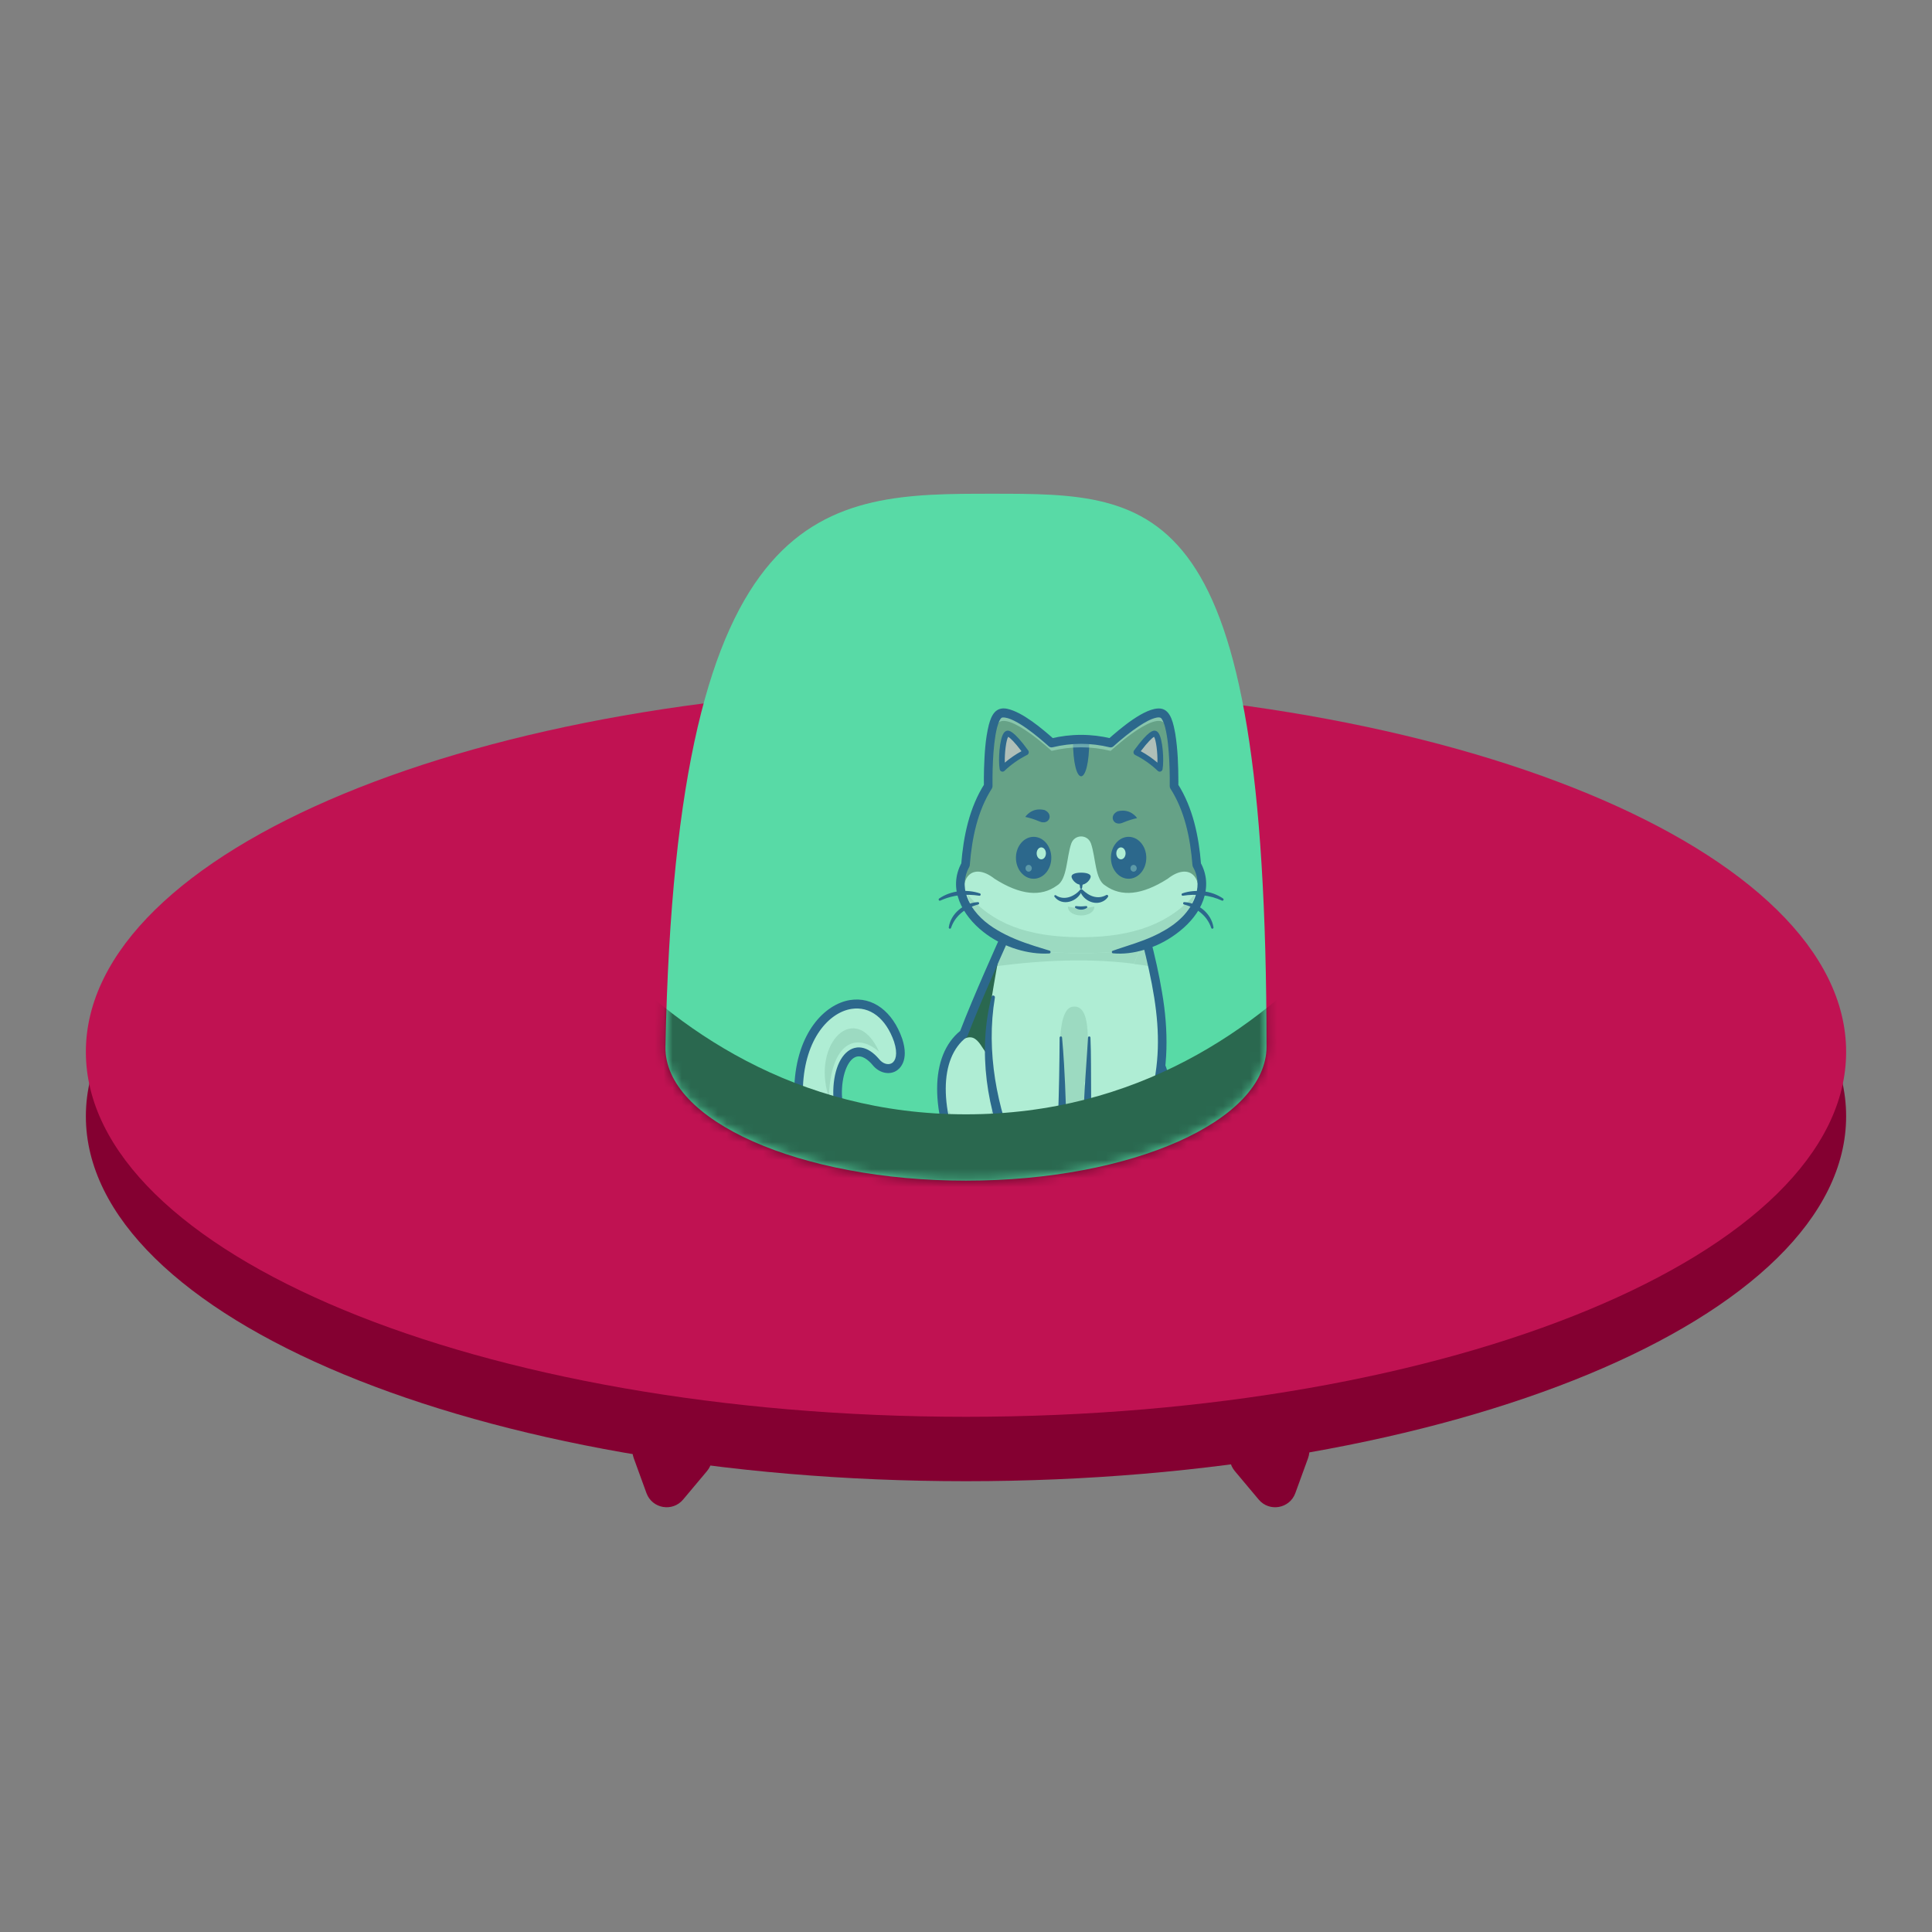 <svg width="214" height="214" viewBox="0 0 214 214" fill="none" xmlns="http://www.w3.org/2000/svg">
    <rect x="0" y="0" width="214" height="214" fill="#808080" stroke="none"/>
    <path
        d="M107 164.067C160.842 164.067 204.489 145.969 204.489 123.644C204.489 101.32 160.842 83.222 107 83.222C53.158 83.222 9.511 101.32 9.511 123.644C9.511 145.969 53.158 164.067 107 164.067Z"
        fill="#840031" />
    <path
        d="M107 156.933C160.842 156.933 204.489 138.836 204.489 116.511C204.489 94.186 160.842 76.089 107 76.089C53.158 76.089 9.511 94.186 9.511 116.511C9.511 138.836 53.158 156.933 107 156.933Z"
        fill="#C01252" />
    <path
        d="M75.663 166.102C74.486 167.504 72.233 167.106 71.607 165.387L70.198 161.517C69.572 159.796 71.043 158.044 72.846 158.362L76.901 159.077C78.704 159.395 79.487 161.545 78.31 162.947L75.663 166.102Z"
        fill="#840031" />
    <path
        d="M143.479 165.387C142.853 167.107 140.6 167.504 139.423 166.102L136.776 162.947C135.599 161.545 136.382 159.395 138.185 159.077L142.24 158.362C144.043 158.044 145.514 159.797 144.888 161.517L143.479 165.387Z"
        fill="#840031" />
    <path
        d="M140.288 115.931C140.288 124.131 125.385 130.778 107 130.778C88.615 130.778 73.552 124.13 73.712 115.931C74.901 54.689 91.51 54.689 109.895 54.689C128.279 54.689 140.288 54.689 140.288 115.931Z"
        fill="#58DAA6" />
    <mask id="mask0_571_115" style="mask-type:alpha" maskUnits="userSpaceOnUse" x="73" y="54"
        width="68" height="77">
        <path
            d="M140.288 115.931C140.288 124.131 125.385 130.778 107 130.778C88.615 130.778 73.552 124.13 73.712 115.931C74.901 54.689 91.51 54.689 109.895 54.689C128.279 54.689 140.288 54.689 140.288 115.931Z"
            fill="#58DAA6" fill-opacity="0.52" />
    </mask>
    <g mask="url(#mask0_571_115)">
        <path
            d="M127.774 116.277C127.774 116.277 131.258 122.078 128.56 128.209L124.155 129.045C124.155 129.045 125.388 122.413 125.214 121.938C125.04 121.463 126.805 116.61 126.87 116.277C126.935 115.944 127.774 116.277 127.774 116.277Z"
            fill="white" />
        <path
            d="M124.155 129.542C124.184 129.542 124.212 129.539 124.241 129.534L128.645 128.698C128.799 128.669 128.929 128.564 128.994 128.416C130.446 125.118 130.148 121.923 129.642 119.823C129.096 117.557 128.216 116.076 128.179 116.014C128.124 115.922 128.041 115.851 127.944 115.813C127.642 115.693 127.082 115.524 126.719 115.732C126.552 115.827 126.439 115.986 126.402 116.178C126.381 116.263 126.217 116.749 126.059 117.219C124.852 120.793 124.644 121.668 124.753 122.068C124.792 122.573 124.245 125.945 123.686 128.951C123.657 129.112 123.705 129.278 123.816 129.395C123.906 129.49 124.029 129.542 124.155 129.542ZM128.226 127.768L124.756 128.426C125.75 122.997 125.733 122.066 125.68 121.825C125.691 121.307 126.611 118.583 126.96 117.549C127.115 117.089 127.207 116.814 127.262 116.641C127.319 116.653 127.386 116.669 127.451 116.689C127.943 117.604 130.374 122.575 128.226 127.768Z"
            fill="#030075" />
        <path
            d="M125.214 129.892C125.214 129.892 130.055 130.579 130.279 129.703C130.8 127.665 127.526 125.789 125.584 127.9"
            fill="white" />
        <path
            d="M125.15 130.385C126.31 130.596 129.73 131.098 130.574 130.202C130.653 130.118 130.734 129.995 130.773 129.843L130.807 129.653C130.914 129.036 130.699 128.366 130.359 127.901C129.838 127.179 128.961 126.756 128.115 126.893C128.049 126.905 128.005 126.97 128.016 127.039C128.023 127.079 128.047 127.112 128.079 127.129C128.412 127.329 128.704 127.521 128.96 127.742C129.466 128.169 129.963 128.781 129.805 129.468L129.785 129.565C129.799 129.507 129.827 129.468 129.84 129.453C129.522 129.563 128.977 129.587 128.573 129.588C127.48 129.582 126.371 129.482 125.279 129.4C124.675 129.359 124.558 130.254 125.15 130.385Z"
            fill="#030075" />
        <path
            d="M106.631 126.059C101.701 131.441 92.128 130.343 89.278 124.447C88.706 123.266 88.404 121.893 88.464 120.34C88.852 110.903 96.986 108.076 99.481 115.213C100.516 118.39 98.174 119.096 97.016 117.642C94.698 114.927 92.69 117.491 92.778 121.298C92.812 121.98 92.923 122.59 93.103 123.137C94.662 127.948 101.323 127.658 105.488 124.59L106.631 126.059Z"
            fill="white" />
        <path fill-rule="evenodd" clip-rule="evenodd"
            d="M106.631 126.059C102.817 130.224 96.221 130.508 92.113 127.691L92.108 127.687C90.907 126.866 89.922 125.779 89.278 124.447C91.183 125.029 92.419 124.031 93.103 123.137C94.246 126.663 98.132 127.449 101.764 126.407C103.086 126.029 104.376 125.409 105.488 124.59L106.631 126.059Z"
            fill="#73706C" />
        <path fill-rule="evenodd" clip-rule="evenodd"
            d="M106.631 126.059C102.817 130.224 96.221 130.508 92.113 127.691C98.01 130.538 101.733 126.481 101.733 126.481L101.764 126.407C103.086 126.03 104.376 125.409 105.488 124.59L106.631 126.059Z"
            fill="black" />
        <path
            d="M98.385 130.039C99.101 130.039 99.819 129.979 100.528 129.855C103.083 129.412 105.312 128.218 106.975 126.402C107.158 126.204 107.15 125.889 106.959 125.7C106.768 125.51 106.466 125.518 106.284 125.717C102.915 129.394 97.51 129.714 93.913 128.129C90.62 126.678 88.807 123.847 88.94 120.359C89.161 115.003 91.872 112.143 94.297 111.754C96.351 111.424 98.119 112.779 99.03 115.378C99.481 116.768 99.199 117.521 98.784 117.763C98.368 118.005 97.778 117.821 97.383 117.324C97.38 117.32 97.376 117.316 97.373 117.312C96.07 115.785 94.957 115.934 94.409 116.158C93.069 116.707 92.241 118.729 92.3 121.309C92.3 121.314 92.301 121.318 92.301 121.323C92.46 124.444 94.099 125.908 95.446 126.587C98.253 128.001 102.593 127.331 105.765 124.994C105.98 124.836 106.031 124.526 105.878 124.302C105.726 124.078 105.428 124.025 105.213 124.183C102.307 126.323 98.375 126.958 95.862 125.692C94.265 124.887 93.363 123.361 93.255 121.278C93.21 119.222 93.842 117.459 94.759 117.083C95.455 116.798 96.172 117.404 96.653 117.966C97.343 118.826 98.433 119.105 99.25 118.63C99.615 118.419 100.741 117.535 99.933 115.054L99.929 115.044C98.868 112.007 96.654 110.37 94.151 110.772C91.353 111.221 88.23 114.4 87.986 120.318C87.908 122.36 88.409 124.187 89.475 125.75C90.434 127.156 91.84 128.295 93.54 129.044C95.033 129.702 96.701 130.039 98.385 130.039Z"
            fill="#030075" />
        <path
            d="M127.06 106.836L122.826 129.719C116.886 130.105 111.526 130.153 106.709 129.884C105.028 126.338 104.223 123.044 104.285 120.334C104.34 117.774 105.165 115.734 106.753 114.499C107.718 111.933 109.51 107.837 110.517 105.567C110.964 104.563 111.257 103.915 111.257 103.915L126.922 103.526L127.06 106.836Z"
            fill="white" />
        <path
            d="M106.126 127.423C106.126 127.423 105.238 124.281 105.053 122.942C105.053 122.942 105.657 124.717 107.568 125.183C109.48 125.648 110.141 122.07 110.141 122.07C110.141 122.07 112.33 127.882 112.145 128.258C111.96 128.635 111.612 129.123 111.59 129.035C111.569 128.946 109.324 126.987 108.052 127.186C106.78 127.386 106.146 127.926 106.146 127.926L106.126 127.423Z"
            fill="#DBDBDB" />
        <path
            d="M117.302 129.543C117.302 129.543 117.657 125.976 117.82 124.379C117.984 122.782 116.27 111.88 118.809 111.509C121.348 111.139 120.308 117.458 120.21 122.046C120.111 126.633 120.374 128.717 120.636 129.33C120.898 129.944 117.094 130.006 117.302 129.543Z"
            fill="#DBDBDB" />
        <path
            d="M110.565 105.071L109.845 107.092C116.231 106.217 122.274 106.075 127.774 107.092L126.633 103.979L111.256 103.916L110.565 105.071Z"
            fill="#DBDBDB" />
        <path fill-rule="evenodd" clip-rule="evenodd"
            d="M110.68 105.748C110.437 107.03 109.16 113.946 109.139 116.505C108.794 116.058 108.427 115.219 107.789 114.962C106.879 114.596 105.597 115.914 105.597 115.914L105.601 115.716C105.926 115.253 106.31 114.845 106.753 114.499C107.708 111.958 109.476 107.917 110.486 105.635C110.557 105.667 110.62 105.704 110.68 105.748Z"
            fill="black" />
        <path
            d="M113.033 130.549C116.142 130.549 119.426 130.438 122.855 130.214C123.073 130.2 123.253 130.035 123.295 129.812L127.53 106.929C127.537 106.891 127.54 106.852 127.538 106.813L127.4 103.504C127.389 103.233 127.173 103.024 126.911 103.028L111.245 103.419C111.064 103.424 110.901 103.534 110.824 103.704C110.793 103.772 107.762 110.485 106.356 114.19C104.697 115.545 103.814 117.743 103.802 120.556C103.79 123.357 104.647 126.659 106.28 130.103C106.357 130.265 106.511 130.37 106.683 130.38C108.704 130.493 110.824 130.549 113.033 130.549ZM122.426 129.246C116.849 129.597 111.668 129.65 107.014 129.403C105.526 126.191 104.746 123.139 104.757 120.561C104.769 118.01 105.557 116.051 107.038 114.898C107.11 114.843 107.164 114.767 107.197 114.681C108.41 111.456 110.969 105.729 111.564 104.405L126.466 104.034L126.581 106.798L122.426 129.246Z"
            fill="#030075" />
        <path
            d="M126.223 129.54C126.127 130.991 121.606 131.001 120.716 129.944C120.617 129.824 120.527 129.661 120.447 129.461C119.809 127.864 120.303 124.092 120.299 121.045L120.114 119.952L125.59 106.774L126.593 104.363L126.752 103.979C126.975 104.838 127.176 105.661 127.356 106.448C127.405 106.659 127.451 106.867 127.497 107.074C129.601 116.67 128.43 121.232 125.313 128.005C125.313 128.005 126.316 128.089 126.223 129.54Z"
            fill="white" />
        <path
            d="M120.628 129.461C119.99 127.864 120.254 123.911 120.25 120.864L120.296 119.952C120.262 120.6 120.225 121.3 120.21 122.046C120.111 126.632 120.374 128.717 120.636 129.33C120.657 129.377 120.651 129.421 120.628 129.461Z"
            fill="#DBDBDB" />
        <path
            d="M127.775 107.092C127.742 107.086 127.712 107.08 127.679 107.074C127.05 106.961 126.232 106.861 125.59 106.774L126.594 104.363L127.538 106.448L127.775 107.092Z"
            fill="#DBDBDB" />
        <path
            d="M126.472 104.108C128.837 113.379 129.309 119.014 125.065 127.79C125.065 127.79 125.457 128.5 125.457 128.5C125.442 128.499 125.449 128.499 125.448 128.499C125.861 128.58 125.952 129.087 125.921 129.478C125.874 129.896 124.833 130.09 124.475 130.134C123.587 130.243 121.943 130.215 121.26 129.618C121.146 129.386 121.1 129.052 121.059 128.759C120.971 128.054 120.942 127.34 120.918 126.623C120.855 123.71 120.862 120.784 120.845 117.866C120.838 116.887 120.83 115.91 120.785 114.931C120.781 114.853 120.717 114.793 120.642 114.797C120.572 114.801 120.517 114.86 120.513 114.931C120.409 116.874 120.247 118.822 120.14 120.772C120.05 122.511 119.597 129.175 120.55 130.288C121.595 131.424 124.852 131.42 126.117 130.684C126.53 130.464 126.906 130.008 126.892 129.481C126.954 128.581 126.486 127.624 125.535 127.509C125.53 127.507 125.928 128.219 125.926 128.219C126.787 126.348 127.602 124.433 128.204 122.422C129.464 118.408 129.427 114.05 128.718 109.936C128.379 107.882 127.913 105.857 127.394 103.848C127.217 103.23 126.325 103.452 126.472 104.108Z"
            fill="#030075" />
        <path
            d="M125.553 127.511C124.336 127.526 123.128 127.827 122.026 128.352C121.922 128.4 121.977 128.569 122.088 128.54C123.186 128.295 124.34 128.263 125.438 128.498C126.15 128.648 126.28 127.545 125.553 127.511Z"
            fill="#030075" />
        <path
            d="M117.923 123.55C117.883 124.324 118.162 125.101 118.078 125.837L117.773 125.742C117.595 127.285 117.631 128.749 117.302 129.542C117.216 129.749 117.126 129.918 117.032 130.039C116.192 131.141 111.675 131.357 111.514 129.912C111.352 128.467 112.351 128.334 112.351 128.334C110.12 123.705 109.64 119.344 109.522 114.962L117.717 120.326L117.568 120.404C117.608 121.293 117.969 122.562 117.923 123.55Z"
            fill="white" />
        <path
            d="M117.302 129.542C117.302 129.542 117.772 127.525 118.078 125.841C117.9 127.383 117.631 128.749 117.302 129.542Z"
            fill="#DBDBDB" />
        <path
            d="M118.263 123.55C118.162 122.733 117.917 121.553 117.717 120.326L118.276 120.692C118.317 121.58 118.309 122.562 118.263 123.55Z"
            fill="#DBDBDB" />
        <path
            d="M109.828 110.41C108.296 116.315 109.247 123.146 111.923 128.556L112.29 127.84C112.244 127.847 112.235 127.849 112.199 127.857C111.266 128.084 110.911 129.078 111.032 129.967C111.077 130.467 111.467 130.857 111.867 131.047C113.165 131.708 116.386 131.55 117.386 130.379C117.431 130.324 117.481 130.244 117.514 130.18C117.71 129.773 117.761 129.37 117.829 128.956C117.936 128.21 117.985 127.459 118.022 126.713C118.166 123.751 118.021 120.812 117.859 117.863C117.802 116.883 117.73 115.903 117.641 114.925C117.634 114.847 117.567 114.79 117.493 114.797C117.423 114.804 117.37 114.866 117.37 114.938C117.353 117.874 117.305 120.81 117.197 123.742C117.138 125.198 117.108 126.655 116.968 128.101C116.903 128.639 116.865 129.247 116.658 129.73C115.925 130.446 113.817 130.538 112.849 130.321C112.558 130.257 112.084 130.121 111.998 129.858C111.98 129.722 111.976 129.569 111.989 129.439C112.021 129.13 112.148 128.901 112.421 128.824C112.42 128.824 112.428 128.823 112.412 128.826L112.777 128.11C111.548 125.387 110.694 122.487 110.222 119.518C109.99 118.031 109.859 116.523 109.847 115.016C109.836 113.503 109.952 111.991 110.2 110.498C110.219 110.389 110.148 110.286 110.044 110.268C109.947 110.25 109.854 110.313 109.828 110.41Z"
            fill="#030075" />
        <path
            d="M112.431 128.822C113.517 128.533 114.671 128.507 115.779 128.697C115.89 128.72 115.94 128.549 115.832 128.506C114.707 128.037 113.487 127.796 112.27 127.843C111.547 127.913 111.725 129.006 112.431 128.822Z"
            fill="#030075" />
        <path
            d="M110.718 129.892C110.718 129.892 105.876 130.579 105.652 129.703C105.132 127.665 108.405 125.789 110.348 127.9"
            fill="white" />
        <path
            d="M110.653 129.4C109.698 129.485 108.724 129.564 107.776 129.585C107.242 129.582 106.655 129.606 106.155 129.452C106.122 129.44 106.094 129.424 106.094 129.424C106.089 129.422 106.113 129.432 106.146 129.494C106.152 129.509 106.162 129.527 106.167 129.547C106.142 129.46 106.111 129.228 106.137 129.088C106.178 128.741 106.388 128.391 106.683 128.111C107.461 127.368 108.665 127.25 109.634 127.657C109.847 127.743 110.052 127.862 110.271 127.986C110.37 128.048 110.491 127.918 110.431 127.817C109.888 126.788 108.643 126.33 107.562 126.576C106.118 126.852 104.72 128.245 105.145 129.88C105.447 130.818 107.072 130.7 107.801 130.704C108.809 130.671 109.789 130.559 110.782 130.385C111.38 130.259 111.261 129.353 110.653 129.4Z"
            fill="#030075" />
        <g id='head'> ---<path
                d="M132.808 99.615C132.692 99.923 132.544 100.229 132.367 100.53C132.365 100.533 132.364 100.536 132.363 100.538C131.03 102.786 128.028 104.736 123.873 105.373C123.867 105.375 123.86 105.375 123.853 105.376C123.759 105.391 123.664 105.404 123.57 105.416C123.467 105.429 123.365 105.443 123.261 105.456C122.091 105.539 120.921 105.582 119.752 105.582C118.582 105.582 117.412 105.539 116.243 105.456C116.138 105.443 116.036 105.429 115.933 105.416C115.839 105.404 115.745 105.391 115.651 105.376C115.644 105.375 115.637 105.375 115.631 105.373C115.039 105.283 114.471 105.165 113.928 105.023C110.654 104.175 108.285 102.467 107.142 100.539C106.962 100.236 106.813 99.926 106.696 99.615C106.209 98.329 106.264 96.995 106.944 95.783C107.221 92.151 108.048 89.266 109.46 87.079C109.457 86.948 109.339 80.489 110.541 79.207C111.758 77.911 116.481 82.291 116.481 82.291L116.511 82.283C117.576 82.025 118.663 81.894 119.752 81.894C120.84 81.894 121.927 82.025 122.992 82.283L123.022 82.291C123.022 82.291 127.745 77.911 128.962 79.207C130.164 80.489 130.046 86.946 130.043 87.077C131.455 89.264 132.283 92.151 132.559 95.783C133.24 96.995 133.294 98.329 132.808 99.615Z"
                fill="white" />
        <path
                d="M118.285 100.414C119.219 100.643 120.2 100.624 121.217 100.414C121.217 101.732 118.285 101.732 118.285 100.414Z"
                fill="#DBDBDB" />
        <path
                d="M132.329 99.085C131.945 101.541 129.113 103.374 125.576 105.023C125.032 105.165 124.465 105.283 123.873 105.373C123.867 105.375 123.86 105.375 123.853 105.376C123.759 105.391 123.664 105.404 123.57 105.416C123.467 105.429 123.365 105.443 123.261 105.456C122.091 105.539 120.921 105.582 119.752 105.582C118.582 105.582 117.412 105.539 116.243 105.456C116.139 105.443 116.036 105.429 115.933 105.416C115.839 105.404 115.745 105.391 115.651 105.376C115.644 105.375 115.637 105.375 115.631 105.373C115.039 105.283 114.471 105.165 113.928 105.023C110.39 103.374 107.559 101.541 107.175 99.085C109.911 102.227 113.668 103.81 119.752 103.81C125.636 103.81 129.593 102.227 132.329 99.085Z"
                fill="#DBDBDB" />
        <path fill-rule="evenodd" clip-rule="evenodd"
                d="M132.808 99.615C132.692 99.923 132.544 100.229 132.367 100.53C132.365 100.533 132.364 100.536 132.363 100.538C133.559 97.335 131.851 95.364 129.343 97.335C126.486 99.158 124.192 99.371 122.426 98.088C121.285 97.423 121.374 94.977 120.847 93.447C120.482 92.383 119.021 92.383 118.656 93.447C118.13 94.977 118.218 97.423 117.077 98.088C115.311 99.371 113.018 99.158 110.16 97.335C107.653 95.364 105.944 97.335 107.142 100.539C106.962 100.236 106.813 99.926 106.696 99.615C106.209 98.329 106.264 96.995 106.944 95.783C107.221 92.151 108.048 89.266 109.46 87.079C109.457 86.948 109.339 80.489 110.541 79.207C111.758 77.911 116.481 82.291 116.481 82.291L116.511 82.283C117.577 82.025 118.663 81.894 119.752 81.894C120.84 81.894 121.927 82.025 122.992 82.283L123.022 82.291C123.022 82.291 127.745 77.911 128.962 79.207C130.164 80.489 130.046 86.946 130.043 87.077C131.455 89.264 132.283 92.151 132.559 95.783C133.24 96.995 133.294 98.329 132.808 99.615Z"
                fill="#73706C" />
        <path fill-rule="evenodd" clip-rule="evenodd"
                d="M118.847 81.941C118.847 87.337 120.656 87.337 120.656 81.941H118.847Z"
                fill="#030075" />
        <g opacity="0.48">
                <path
                    d="M130.045 86.905C130.025 84.99 129.872 81.06 128.962 80.09C127.745 78.794 123.023 83.174 123.023 83.174L122.993 83.166C121.927 82.908 120.84 82.778 119.752 82.778C118.663 82.778 117.577 82.908 116.511 83.166L116.481 83.174C116.481 83.174 111.758 78.794 110.541 80.09C109.63 81.06 109.477 84.996 109.457 86.909C109.447 85.872 109.443 80.379 110.541 79.207C111.758 77.911 116.481 82.291 116.481 82.291L116.511 82.283C117.577 82.025 118.663 81.894 119.752 81.894C120.84 81.894 121.927 82.025 122.993 82.283L123.023 82.291C123.023 82.291 127.745 77.911 128.962 79.207C130.059 80.376 130.056 85.854 130.045 86.905Z"
                    fill="white" />
            </g>
        <g opacity="0.37">
                <path
                    d="M109.46 87.079C109.459 87.081 109.459 87.083 109.457 87.084V86.954C109.459 87.026 109.46 87.07 109.46 87.079Z"
                    fill="white" />
            </g>
        <g opacity="0.37">
                <path
                    d="M130.046 87.086C130.045 87.085 130.045 87.083 130.043 87.082C130.043 87.071 130.045 87.024 130.045 86.945C130.046 86.994 130.046 87.041 130.046 87.086Z"
                    fill="white" />
            </g>
        <path
                d="M120.812 97.091C120.812 97.38 120.337 98.004 119.751 98.004C119.165 98.004 118.69 97.38 118.69 97.091C118.69 96.803 119.165 96.661 119.751 96.661C120.337 96.661 120.812 96.803 120.812 97.091Z"
                fill="#030075" />
        <path
                d="M119.517 97.519L119.646 98.369C119.664 98.492 119.839 98.491 119.856 98.369L119.985 97.519C120.022 97.144 119.48 97.143 119.517 97.519Z"
                fill="#030075" />
        <path
                d="M119.663 98.544C118.975 99.322 117.865 99.786 116.944 99.164C116.848 99.096 116.729 99.225 116.798 99.321C117.638 100.45 119.404 99.885 119.84 98.66C119.883 98.548 119.74 98.455 119.663 98.544Z"
                fill="#030075" />
        <path
                d="M119.635 98.678C119.916 99.609 121.028 100.241 121.957 99.926C122.27 99.825 122.555 99.621 122.727 99.345C122.769 99.278 122.75 99.187 122.684 99.143C122.638 99.112 122.581 99.113 122.536 99.14C122.089 99.391 121.617 99.441 121.142 99.313C120.653 99.18 120.256 98.884 119.867 98.526C119.764 98.419 119.587 98.537 119.635 98.678Z"
                fill="#030075" />
        <path
                d="M114.491 97.336C113.409 97.336 112.531 96.296 112.531 95.014C112.531 93.732 113.409 92.692 114.491 92.692C115.573 92.692 116.45 93.732 116.45 95.014C116.45 96.296 115.573 97.336 114.491 97.336Z"
                fill="#030075" />
        <path
                d="M115.34 95.185C115.057 95.185 114.827 94.889 114.827 94.523C114.827 94.158 115.057 93.862 115.34 93.862C115.624 93.862 115.853 94.158 115.853 94.523C115.853 94.889 115.624 95.185 115.34 95.185Z"
                fill="white" />
        <g opacity="0.37">
                <path
                    d="M113.939 96.551C113.748 96.551 113.592 96.383 113.592 96.175C113.592 95.968 113.748 95.799 113.939 95.799C114.131 95.799 114.287 95.968 114.287 96.175C114.287 96.383 114.131 96.551 113.939 96.551Z"
                    fill="white" />
            </g>
        <path
                d="M125.012 97.336C123.929 97.336 123.052 96.296 123.052 95.014C123.052 93.732 123.929 92.692 125.012 92.692C126.094 92.692 126.971 93.732 126.971 95.014C126.971 96.296 126.094 97.336 125.012 97.336Z"
                fill="#030075" />
        <path
                d="M124.162 95.185C123.879 95.185 123.649 94.889 123.649 94.523C123.649 94.158 123.879 93.862 124.162 93.862C124.446 93.862 124.676 94.158 124.676 94.523C124.676 94.889 124.446 95.185 124.162 95.185Z"
                fill="white" />
        <g opacity="0.37">
                <path
                    d="M125.563 96.551C125.371 96.551 125.215 96.383 125.215 96.175C125.215 95.968 125.371 95.799 125.563 95.799C125.755 95.799 125.91 95.968 125.91 96.175C125.91 96.383 125.755 96.551 125.563 96.551Z"
                    fill="white" />
            </g>
        <path
                d="M123.812 89.86C122.753 90.339 123.33 91.596 124.388 91.118C124.956 90.882 125.478 90.716 125.951 90.621C125.951 90.621 125.253 89.507 123.812 89.86Z"
                fill="#030075" />
        <path
                d="M115.704 89.726C116.762 90.205 116.186 91.462 115.127 90.984C114.559 90.748 114.038 90.582 113.565 90.487C113.565 90.487 114.262 89.373 115.704 89.726Z"
                fill="#030075" />
        <path
                d="M113.634 83.321C112.664 83.809 111.802 84.416 111.045 85.145C110.848 84.006 111.103 81.334 111.602 81.267C112.045 81.209 113.196 82.72 113.634 83.321Z"
                fill="#FFA6CA" />
        <path
                d="M111.045 85.476C111.124 85.476 111.201 85.445 111.261 85.388C111.991 84.685 112.836 84.09 113.773 83.619C113.858 83.576 113.921 83.495 113.944 83.398C113.966 83.301 113.945 83.2 113.888 83.121C112.234 80.85 111.746 80.914 111.563 80.938C111.415 80.958 111.287 81.044 111.18 81.196C110.707 81.867 110.555 84.185 110.732 85.203C110.752 85.322 110.833 85.42 110.944 85.459C110.977 85.47 111.011 85.476 111.045 85.476ZM113.146 83.206C112.482 83.569 111.864 83.994 111.3 84.474C111.26 83.4 111.455 81.949 111.672 81.615C111.872 81.714 112.375 82.184 113.146 83.206Z"
                fill="#030075" />
        <path
                d="M125.87 83.321C126.84 83.809 127.701 84.416 128.459 85.145C128.656 84.006 128.4 81.334 127.901 81.267C127.459 81.209 126.308 82.72 125.87 83.321Z"
                fill="#FFA6CA" />
        <path
                d="M128.459 85.476C128.492 85.476 128.527 85.471 128.56 85.459C128.67 85.421 128.751 85.323 128.772 85.204C128.948 84.186 128.796 81.867 128.324 81.196C128.217 81.045 128.088 80.958 127.942 80.938C127.757 80.914 127.27 80.85 125.616 83.121C125.558 83.2 125.538 83.302 125.56 83.398C125.582 83.495 125.645 83.576 125.731 83.619C126.667 84.09 127.512 84.686 128.242 85.388C128.302 85.446 128.38 85.476 128.459 85.476ZM127.832 81.615C128.049 81.949 128.243 83.4 128.203 84.475C127.639 83.994 127.021 83.569 126.357 83.206C127.129 82.185 127.631 81.715 127.832 81.615Z"
                fill="#030075" />
        <path
                d="M123.277 105.595C124.395 105.706 125.584 105.552 126.72 105.21C127.163 105.081 127.651 104.901 128.075 104.722C128.316 104.604 128.712 104.433 128.943 104.295C131.325 102.988 133.784 100.6 133.591 97.561C133.539 96.844 133.315 96.143 132.972 95.532L133.036 95.743C132.914 94.194 132.691 92.642 132.288 91.126C131.885 89.613 131.293 88.131 130.44 86.802L130.521 87.079L130.525 86.602C130.518 84.818 130.464 83.039 130.181 81.272C129.99 80.286 129.734 78.624 128.548 78.485C126.858 78.289 123.979 80.79 122.705 81.92L123.133 81.807C122.024 81.536 120.89 81.398 119.752 81.398C118.613 81.398 117.479 81.536 116.37 81.807L116.799 81.92C115.453 80.727 113.273 78.869 111.555 78.508C110.3 78.257 109.818 79.189 109.528 80.291C109.133 81.884 109.056 83.522 108.997 85.151C108.975 85.77 108.977 86.456 108.983 87.079L109.064 86.802C107.367 89.452 106.715 92.63 106.468 95.742C106.467 95.749 106.532 95.532 106.532 95.532C104.921 98.447 106.612 101.415 108.926 103.23C110.853 104.753 113.431 105.637 115.75 105.628C115.906 105.631 116.07 105.62 116.224 105.613C116.396 105.601 116.42 105.351 116.261 105.3C116.066 105.239 115.863 105.172 115.667 105.118C114.198 104.674 112.785 104.22 111.428 103.546C110.121 102.901 108.832 102.046 107.936 100.849C107.252 99.934 106.771 98.801 106.865 97.639C106.906 97.076 107.079 96.529 107.356 96.033C107.394 95.966 107.415 95.894 107.42 95.821C107.538 94.32 107.754 92.828 108.136 91.391C108.518 89.957 109.073 88.576 109.857 87.356C109.912 87.271 109.939 87.174 109.938 87.079C109.935 86.467 109.931 85.79 109.952 85.18C109.99 83.932 110.063 82.668 110.263 81.443C110.358 80.88 110.487 80.261 110.734 79.775C110.834 79.629 110.875 79.486 111.075 79.471C112.434 79.42 115.099 81.711 116.165 82.663C116.285 82.773 116.446 82.808 116.592 82.774C117.107 82.648 117.633 82.552 118.161 82.488C118.689 82.424 119.22 82.391 119.752 82.391C120.813 82.391 121.879 82.522 122.912 82.774C123.07 82.813 123.227 82.766 123.34 82.662C123.785 82.256 124.259 81.855 124.736 81.475C125.214 81.095 125.703 80.732 126.205 80.403C126.825 80.009 127.434 79.632 128.112 79.487C128.341 79.451 128.554 79.43 128.68 79.629C129.007 80.143 129.127 80.823 129.24 81.443C129.342 82.049 129.406 82.671 129.456 83.295C129.55 84.545 129.581 85.822 129.566 87.079C129.565 87.181 129.595 87.277 129.647 87.356C130.43 88.576 130.986 89.957 131.368 91.392C131.75 92.829 131.965 94.32 132.083 95.821C132.089 95.897 132.113 95.971 132.147 96.033C133.261 97.999 132.376 100.133 130.918 101.604C130.727 101.773 130.543 101.973 130.339 102.126L129.991 102.404L129.625 102.658C129.211 102.95 128.721 103.208 128.276 103.445C128.154 103.502 127.798 103.673 127.669 103.734C126.405 104.307 125.07 104.698 123.757 105.138C123.588 105.191 123.411 105.257 123.244 105.317C123.108 105.363 123.136 105.584 123.277 105.595Z"
                fill="#030075" />
        <path
                d="M119.114 100.564C119.479 100.831 120.021 100.819 120.388 100.565C120.437 100.53 120.45 100.46 120.417 100.409C120.394 100.374 120.355 100.356 120.317 100.36C120.031 100.384 119.76 100.414 119.476 100.387L119.187 100.361C119.079 100.348 119.025 100.501 119.114 100.564Z"
                fill="#030075" />
        <path
                d="M108.54 98.957C107.058 98.46 105.341 98.636 104.029 99.522C103.895 99.613 104.008 99.826 104.154 99.756C105.168 99.293 106.265 99.084 107.371 99.117C107.741 99.127 108.118 99.16 108.479 99.216C108.631 99.239 108.686 99.01 108.54 98.957Z"
                fill="#030075" />
        <path
                d="M108.32 99.922C106.824 100.005 105.334 101.125 105.091 102.715C105.065 102.875 105.286 102.936 105.34 102.784C105.807 101.383 107.009 100.532 108.349 100.189C108.505 100.158 108.48 99.916 108.32 99.922Z"
                fill="#030075" />
        <path
                d="M131.032 99.214C132.484 98.989 133.999 99.132 135.349 99.756C135.493 99.826 135.608 99.612 135.474 99.522C134.822 99.075 134.053 98.809 133.278 98.724C132.889 98.681 132.497 98.672 132.109 98.711C131.72 98.749 131.34 98.82 130.962 98.956C130.895 98.98 130.86 99.057 130.883 99.127C130.905 99.192 130.97 99.228 131.032 99.214Z"
                fill="#030075" />
        <path
                d="M131.154 100.189C132.493 100.532 133.695 101.383 134.163 102.784C134.216 102.935 134.438 102.875 134.412 102.715C134.168 101.125 132.679 100.005 131.182 99.923C131.023 99.917 130.997 100.158 131.154 100.189Z"
                fill="#030075" />
        </g>
        <path
            d="M97.376 116.505C94.951 114.376 92.037 115.273 91.805 121.553C89.835 115.48 94.799 110.749 97.376 116.505Z"
            fill="#DBDBDB" />
        <path
            d="M106.676 129.563C106.568 129.323 106.668 128.993 106.819 128.772C106.858 128.704 106.98 128.615 106.892 128.537C106.812 128.481 106.741 128.586 106.673 128.623C106.371 128.854 106.154 129.233 106.165 129.636C106.184 130.038 106.756 129.958 106.676 129.563Z"
            fill="#030075" />
        <path
            d="M108.651 129.563C108.542 129.323 108.643 128.993 108.793 128.772C108.833 128.704 108.954 128.615 108.867 128.537C108.787 128.481 108.715 128.586 108.648 128.623C108.346 128.854 108.128 129.233 108.14 129.636C108.159 130.038 108.731 129.958 108.651 129.563Z"
            fill="#030075" />
        <path
            d="M112.617 130.502C112.509 130.262 112.61 129.931 112.76 129.711C112.8 129.642 112.921 129.554 112.833 129.475C112.753 129.42 112.682 129.525 112.615 129.561C112.312 129.793 112.095 130.172 112.106 130.574C112.125 130.977 112.697 130.897 112.617 130.502Z"
            fill="#030075" />
        <path
            d="M114.637 130.502C114.528 130.262 114.629 129.931 114.779 129.711C114.819 129.642 114.94 129.554 114.852 129.475C114.772 129.42 114.701 129.525 114.634 129.561C114.331 129.793 114.114 130.172 114.125 130.574C114.144 130.977 114.717 130.897 114.637 130.502Z"
            fill="#030075" />
        <path
            d="M130.043 129.7C130.083 129.336 129.911 128.967 129.659 128.726C129.585 128.652 129.5 128.592 129.415 128.534C129.379 128.508 129.329 128.518 129.304 128.556C129.285 128.586 129.287 128.625 129.307 128.653C129.469 128.853 129.596 129.108 129.581 129.372C129.577 129.438 129.567 129.505 129.54 129.564C129.54 129.564 129.537 129.57 129.538 129.563C129.459 129.912 129.947 130.045 130.043 129.7Z"
            fill="#030075" />
        <path
            d="M128.562 129.746C128.608 129.323 128.376 128.911 128.06 128.668C127.99 128.627 127.895 128.506 127.823 128.601C127.801 128.635 127.807 128.677 127.832 128.706C128.029 128.943 128.183 129.32 128.057 129.608C127.978 129.957 128.466 130.09 128.562 129.746Z"
            fill="#030075" />
        <path
            d="M125.914 130.263C125.959 129.841 125.728 129.429 125.412 129.185C125.342 129.145 125.247 129.024 125.175 129.119C125.153 129.152 125.159 129.195 125.184 129.223C125.381 129.461 125.535 129.838 125.408 130.126C125.33 130.475 125.818 130.608 125.914 130.263Z"
            fill="#030075" />
        <path
            d="M124.235 130.433C124.281 130.01 124.049 129.598 123.733 129.355C123.663 129.314 123.568 129.193 123.497 129.289C123.475 129.322 123.48 129.364 123.505 129.393C123.702 129.631 123.856 130.007 123.73 130.296C123.651 130.644 124.139 130.778 124.235 130.433Z"
            fill="#030075" />
        <path
            d="M160.5 85.6C160.5 99.789 154.863 113.397 144.83 123.43C134.797 133.463 121.189 139.1 107 139.1C92.811 139.1 79.203 133.463 69.17 123.43C59.137 113.397 53.5 99.789 53.5 85.6C53.5 85.6 69.17 123.43 107 123.43C144.83 123.43 160.5 85.6 160.5 85.6Z"
            fill="black" />
    </g>
</svg>